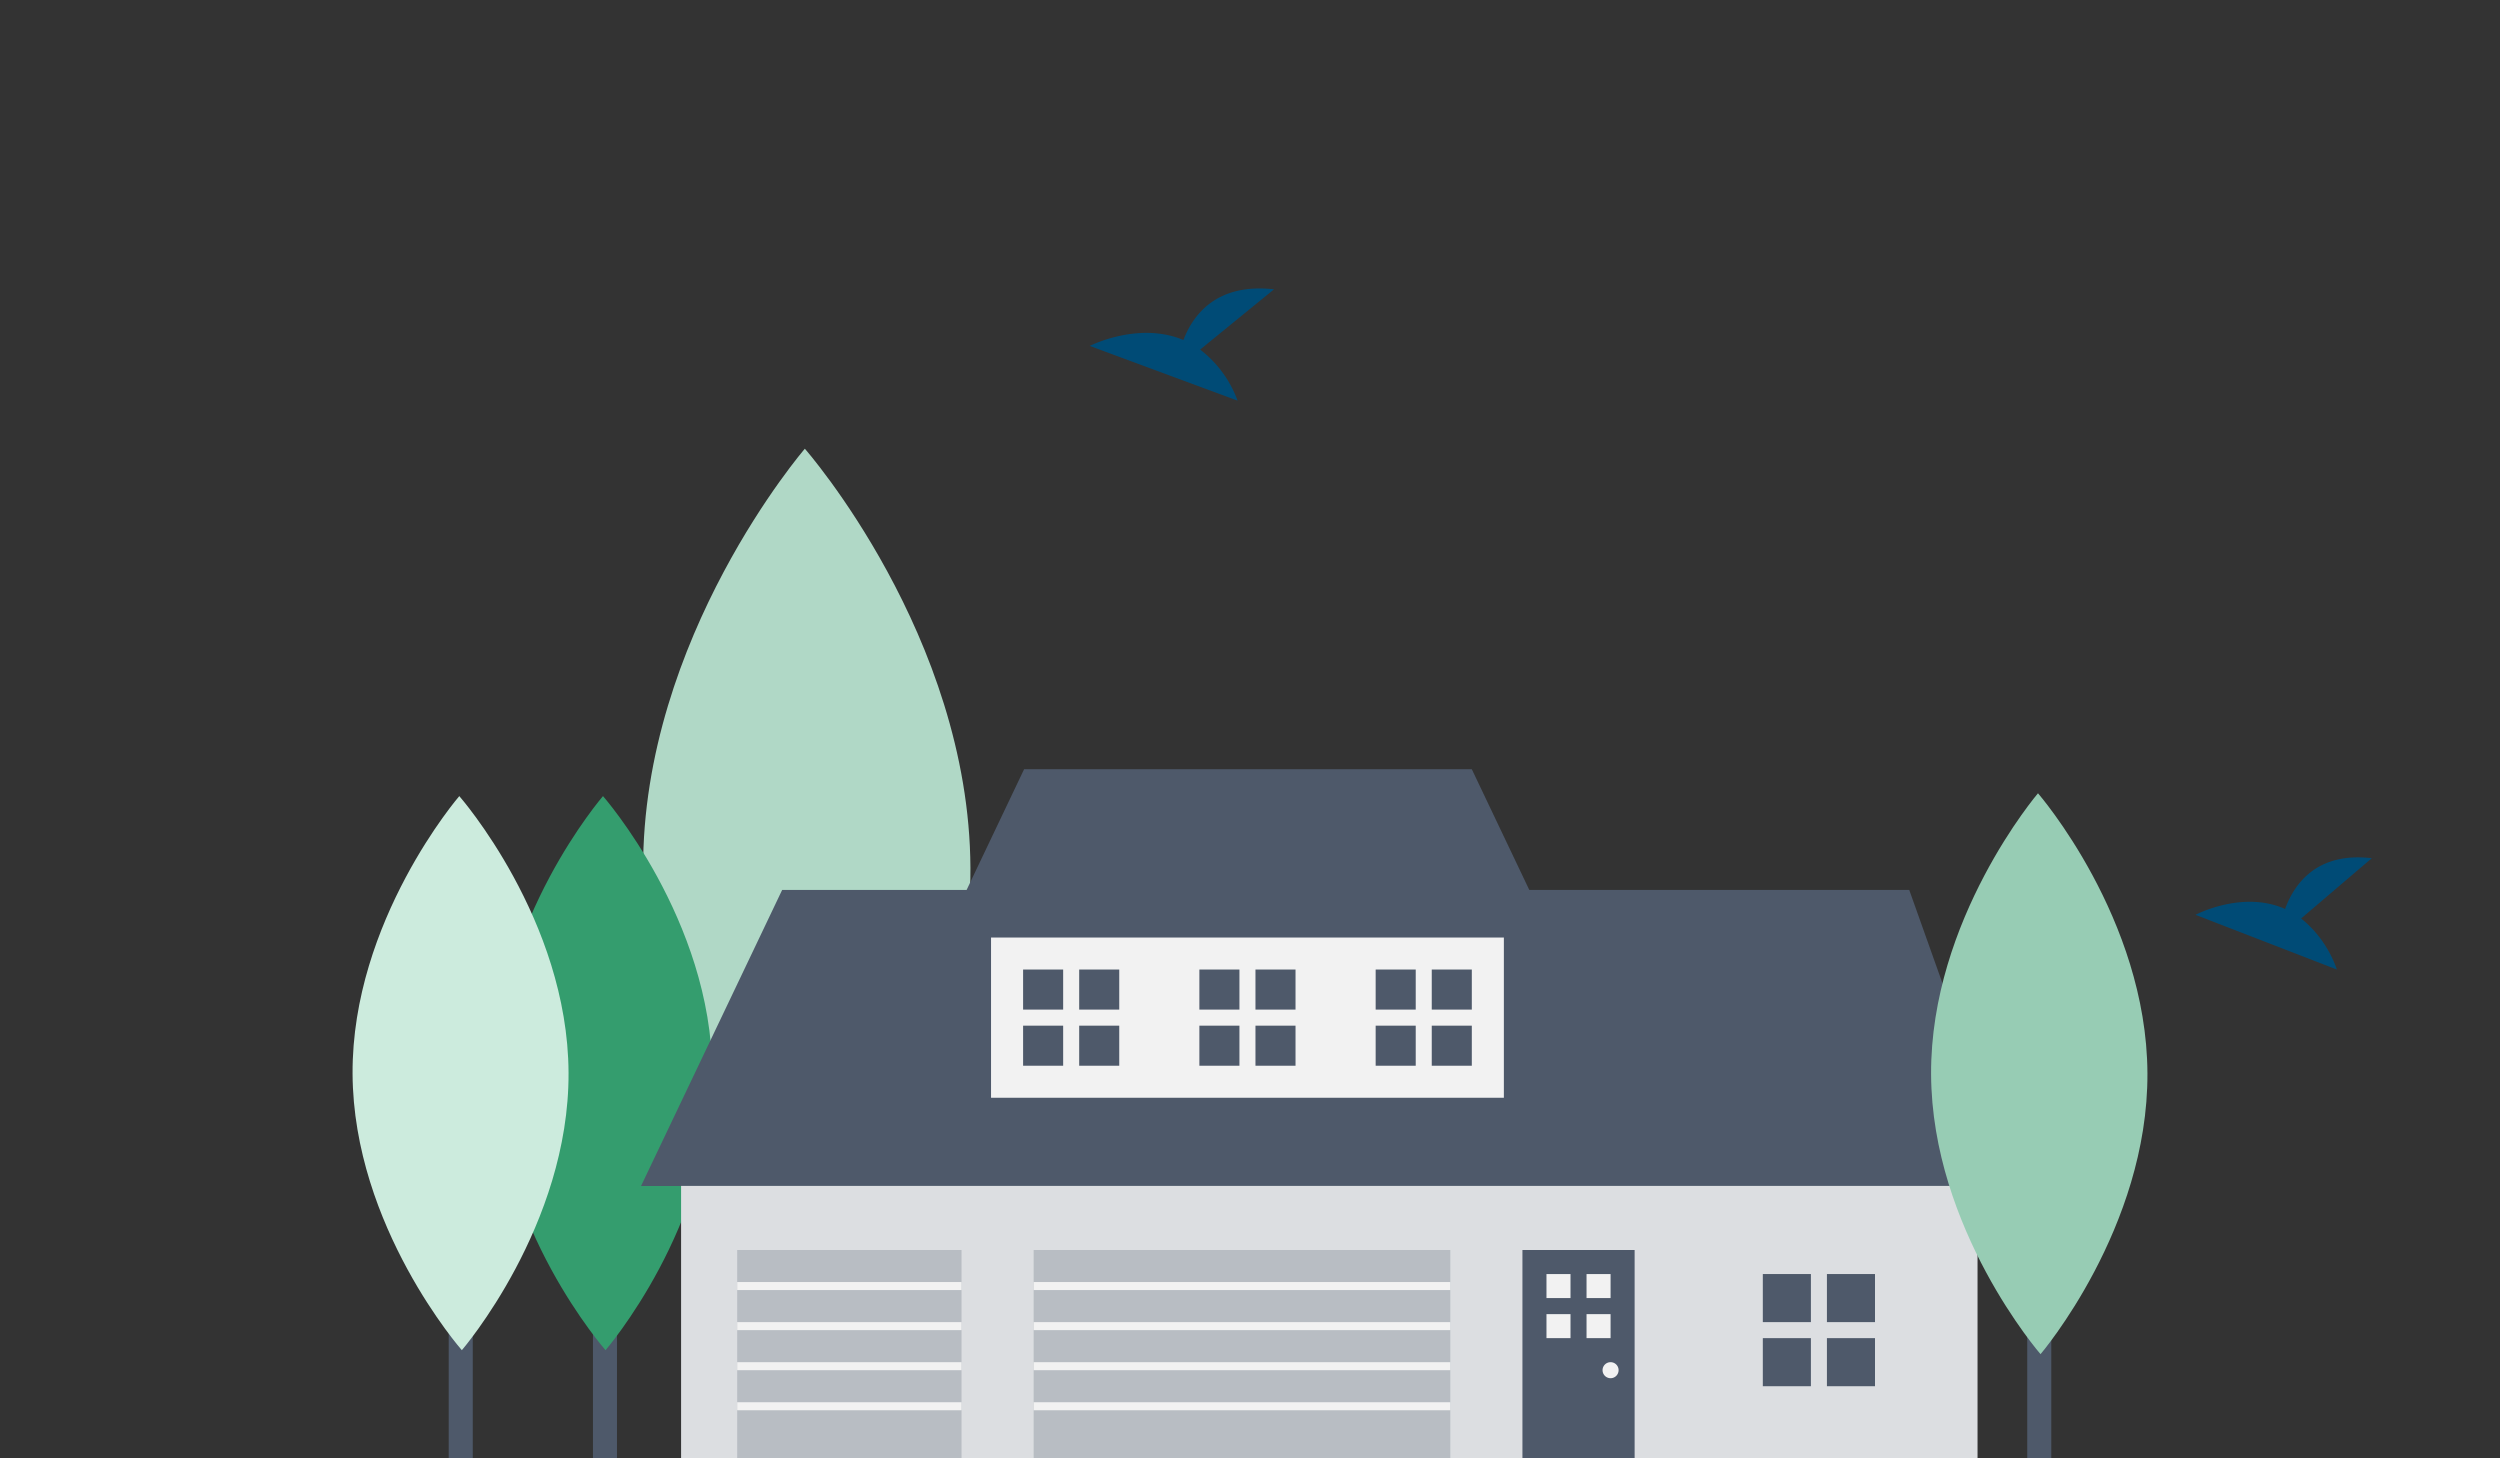 <svg width="312" height="182" fill="none" xmlns="http://www.w3.org/2000/svg"><rect width="100%" height="100%" fill="#333333" stroke="none"/><path d="M87.816 97.755h-2.09v82.755h2.09V97.755Z" fill="#3F3D56"/><path d="M77 128h-3v54h3v-54ZM59 128h-3v54h3v-54Z" fill="#4E596A"/><path d="m149.779 43.625 9.221-7.52c-7.163-.805-10.107 3.178-11.311 6.33-5.597-2.369-11.689.736-11.689.736L154.45 50a14.215 14.215 0 0 0-4.671-6.375ZM287.18 114.625l8.82-7.52c-6.852-.805-9.667 3.178-10.82 6.33-5.353-2.369-11.18.736-11.18.736L291.647 121c-.89-2.535-2.44-4.746-4.467-6.375Z" fill="#004B76"/><path d="M121.109 108.301c.133 28.938-20.182 52.49-20.182 52.49s-20.532-23.364-20.665-52.301C80.13 79.553 100.445 56 100.445 56s20.531 23.364 20.664 52.301Z" fill="#B0D8C6"/><path d="M88.89 133.867c.087 19.095-13.319 34.637-13.319 34.637s-13.548-15.417-13.636-34.513c-.088-19.095 13.318-34.638 13.318-34.638s13.549 15.418 13.636 34.514Z" fill="#349D6E"/><path d="M70.955 133.867c.088 19.095-13.318 34.637-13.318 34.637S44.088 153.087 44 133.991c-.087-19.095 13.319-34.638 13.319-34.638s13.548 15.418 13.636 34.514Z" fill="#CCEBDD"/><path d="m80 148.014 17.612-36.947h140.662l13.151 36.947H80Z" fill="#4E596A"/><path d="M187.682 115h-64v22h64v-22Z" fill="#F2F2F2"/><path d="M132.682 121h-5v5h5v-5ZM139.682 121h-5v5h5v-5ZM132.682 128h-5v5h5v-5ZM139.682 128h-5v5h5v-5ZM154.682 121h-5v5h5v-5ZM161.682 121h-5v5h5v-5ZM154.682 128h-5v5h5v-5ZM161.682 128h-5v5h5v-5ZM176.682 121h-5v5h5v-5ZM183.682 121h-5v5h5v-5ZM176.682 128h-5v5h5v-5ZM183.682 128h-5v5h5v-5ZM127.808 96l-10 21h75.874l-10-21h-55.874Z" fill="#4E596A"/><path d="M246.797 148H85v34h161.797v-34Z" fill="#DCDEE1"/><path d="M226 159h-6v6h6v-6ZM234 159h-6v6h6v-6ZM226 167h-6v6h6v-6ZM234 167h-6v6h6v-6ZM204 156h-14v26h14v-26Z" fill="#4E596A"/><path d="M196 159h-3v3h3v-3ZM196 164h-3v3h3v-3ZM201 159h-3v3h3v-3ZM201 164h-3v3h3v-3ZM201 172a1 1 0 1 0 0-2 1 1 0 0 0 0 2Z" fill="#F2F2F2"/><path d="M181 156h-52v26h52v-26Z" fill="#B8BDC3"/><path d="M181 160h-52v1h52v-1ZM181 165h-52v1h52v-1ZM181 170h-52v1h52v-1ZM181 175h-52v1h52v-1Z" fill="#F2F2F2"/><path d="M120 156H92v26h28v-26Z" fill="#B8BDC3"/><path d="M120 160H92v1h28v-1ZM120 165H92v1h28v-1ZM120 170H92v1h28v-1ZM120 175H92v1h28v-1Z" fill="#F2F2F2"/><path d="M256 128h-3v54h3v-54Z" fill="#4E596A"/><path d="M268 133.937c.088 19.33-13.341 35.063-13.341 35.063S241.088 153.393 241 134.063C240.912 114.733 254.341 99 254.341 99s13.571 15.607 13.659 34.937Z" fill="#97CCB4"/></svg>